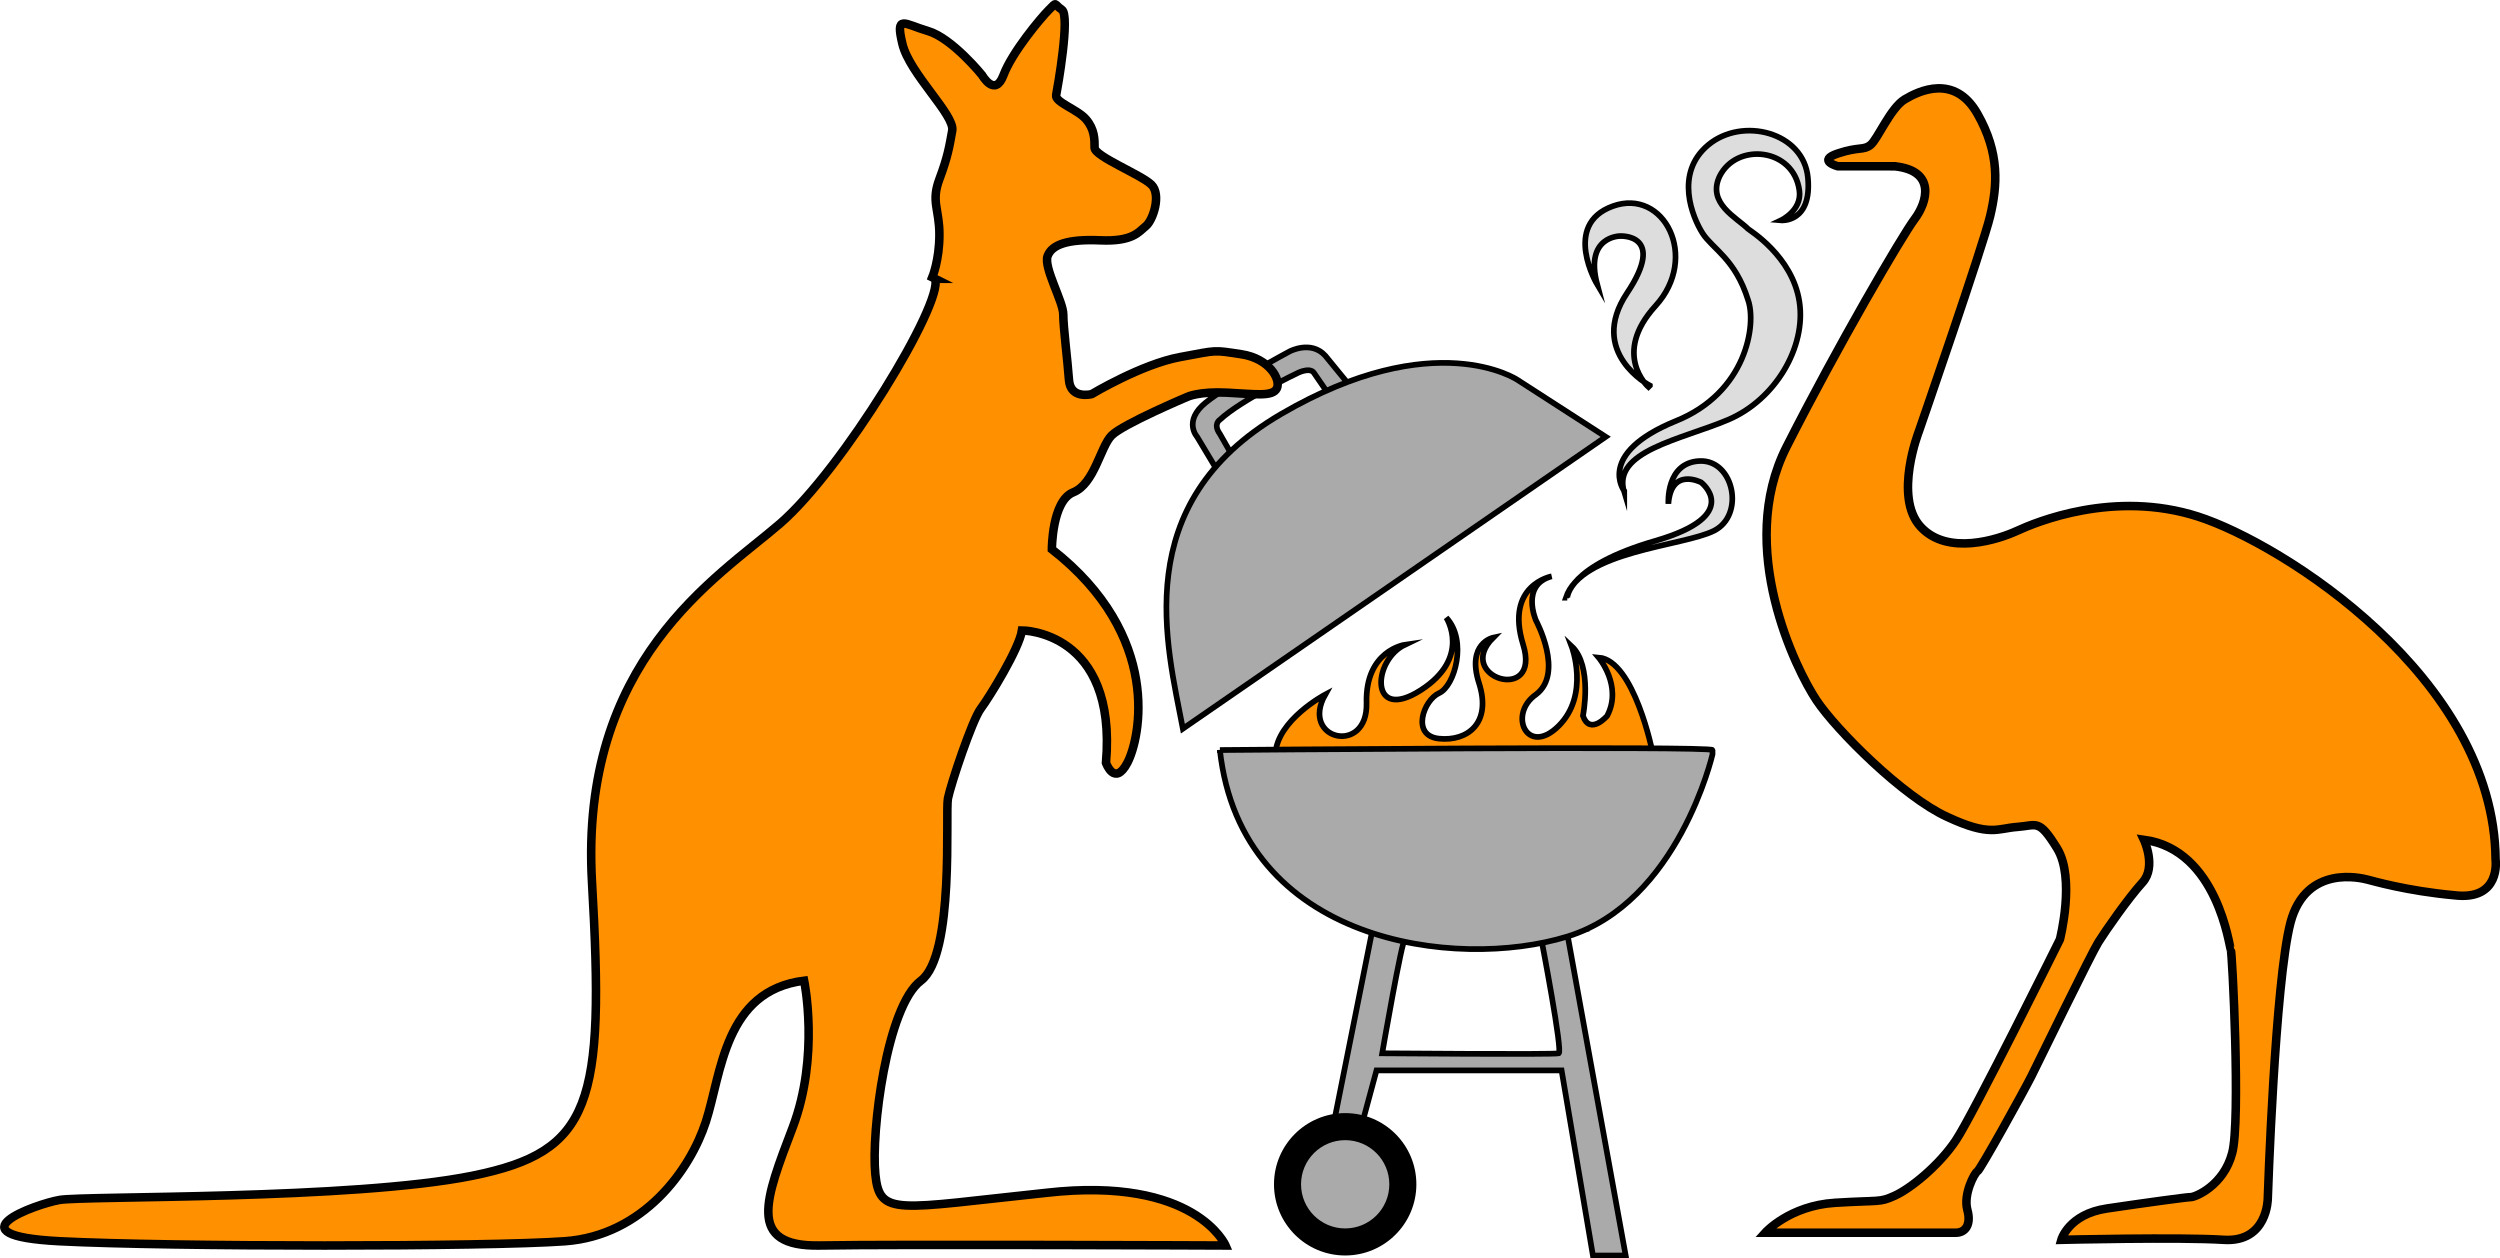 <?xml version="1.0" encoding="UTF-8"?>
<svg id="Layer_1" data-name="Layer 1" xmlns="http://www.w3.org/2000/svg" width="175.59" height="88.38" viewBox="0 0 175.59 88.38">
  <g id="Smoke">
    <path d="M115.88,27.08s-4.4-2.3-1.6-6.5-.5-4-.5-4c0,0-2.5,0-1.6,3.4,0,0-2.5-4.2,1.1-5.5s6.1,3.6,3,7-.5,5.7-.5,5.7l.1-.1Z" style="fill: #ddd; stroke: #000; stroke-miterlimit: 10; stroke-width: .4px;"/>
    <path d="M110.08,41.98s0-2.2,6.2-4,3.2-4.1,3.2-4.1c0,0-2.1-1.1-2.3,1.5,0,0-.2-2.9,2.2-3s3.2,3.8,1,4.9-9.3,1.4-10.4,4.7h.1Z" style="fill: #ddd; stroke: #000; stroke-miterlimit: 10; stroke-width: .4px;"/>
    <path d="M114.08,34.48s-2-2.6,3.6-4.9c5-2,5.7-6.8,5.1-8.5-.9-2.9-2.5-3.6-3.2-4.7s-2-4.2.4-6.2,6.7-.9,7,2.3c.3,3.2-1.9,3-1.9,3,0,0,1.5-.7,1.3-2.1-.4-3-4.4-3.4-5.6-1-.9,1.9,1.2,2.9,2,3.7.1.1,3.1,1.9,3.6,5.1s-1.7,6.9-5,8.3-8.2,2.2-7.3,5.1v-.1Z" style="fill: #ddd; stroke: #000; stroke-miterlimit: 10; stroke-width: .4px;"/>
  </g>
  <g id="BBQ">
    <path d="M85.28,32.68l-1.2-2s-1-1.1.6-2.4,5.9-3.6,5.9-3.6c0,0,1.5-.8,2.5.3l1.8,2.2-1.5.6-1.1-1.6s-.2-.4-1.1,0c0,0-4,1.9-5.5,3.3,0,0-.5.3,0,1l.8,1.4-1.1,1-.1-.2Z" style="fill: #aaa; stroke: #000; stroke-miterlimit: 10; stroke-width: .4px;"/>
    <path d="M83.08,51.18l29.7-20.5-6.2-4s-5.8-3.9-16.6,2.4c-10.8,6.3-8,16.3-6.9,22.1Z" style="fill: #aaa; stroke: #000; stroke-miterlimit: 10; stroke-width: .4px;"/>
    <path d="M89.68,52.88h26.4s-1.3-6.5-3.8-6.7c0,0,1.7,2,.6,4.1,0,0-1.2,1.4-1.7,0,0,0,.7-3.5-.8-4.9,0,0,1.3,3.4-.9,5.6s-3.6-.8-1.6-2.2c2-1.5,0-5.2,0-5.2,0,0-1.1-2.5,1.1-3.1,0,0-3.3.6-2,4.8s-4.9,2.3-2.1-.5c0,0-1.9.4-1,3.2s-.8,4.1-2.8,3.9-1.1-2.7,0-3.2,2-3.7.5-5.3c0,0,1.8,2.8-1.8,5.1-3.6,2.3-3.4-2.1-1.1-3.2,0,0-2.8.4-2.7,4.1s-4.7,2.6-2.9-.6c0,0-3.4,1.8-3.5,4.2l.1-.1Z" style="fill: #ff9000; stroke: #000; stroke-miterlimit: 10; stroke-width: .4px;"/>
    <path d="M110.08,65.58l4.1,22.6h-2.3l-2.2-13h-13l-1,3.7h-2l2.7-13.5s2.5.7,2.3.6-1.6,8-1.6,8c0,0,12.1.1,12.4,0s-1.2-7.9-1.2-7.9l1.9-.5h-.1Z" style="fill: #aaa; stroke: #000; stroke-miterlimit: 10; stroke-width: .4px;"/>
    <g>
      <circle cx="94.48" cy="83.18" r="5" style="fill: #000; stroke-width: 0px;"/>
      <circle cx="94.48" cy="83.18" r="3.3" style="fill: #aaa; stroke: #000; stroke-miterlimit: 10; stroke-width: .4px;"/>
    </g>
    <path d="M85.68,52.68s34.6-.3,34.6,0v.3s-2.4,10.4-10.2,12.8-22.9.5-24.4-13.1Z" style="fill: #aaa; stroke: #000; stroke-miterlimit: 10; stroke-width: .4px;"/>
  </g>
  <path d="M65.68,19.58c.6,1.7-6.5,13.4-10.9,17.2s-14.1,9.6-13.2,25.2,0,18.9-8.4,20.6c-8.4,1.7-27.3,1.4-29,1.7s-7.8,2.5,0,2.9,30,.4,35.5,0,8.8-5,9.9-8.4,1.3-9.2,6.9-9.9c0,0,1.1,5.3-.8,10.3s-3.3,8.4,1.9,8.3,28.5,0,28.5,0c0,0-2.1-4.9-12.6-3.7-10.5,1.1-11.7,1.7-12-1.3s.8-11.8,3.2-13.6c2.4-1.8,1.7-11.8,1.9-12.8s1.7-5.5,2.3-6.3,2.7-4.2,2.9-5.5c0,0,6.7,0,5.9,9.3,0,0,.6,1.7,1.5,0s2.5-8.9-5.3-15c0,0,0-3.4,1.5-4s1.9-3.2,2.7-4,5.3-2.7,5.3-2.7c0,0,.8-.4,2.8-.3s3.2.3,3.5-.3-.5-2.1-2.5-2.4-1.6-.3-4.3.2-6.2,2.6-6.2,2.6c0,0-1.5.4-1.6-1s-.4-3.7-.4-4.6-1.4-3.3-1.1-4.1,1.4-1.2,3.7-1.1,2.7-.6,3.2-1,1.1-2.2.4-2.9-4-2-4-2.6,0-1.3-.6-2-2.2-1.2-2.1-1.7,1-5.6.4-6-.3-.6-.9,0c-.6.6-2.6,3-3.2,4.6s-1.5,0-1.5,0c0,0-2.1-2.6-3.8-3.1s-2.3-1.2-1.8.9c.5,2.1,3.7,5,3.5,6.1s-.3,1.8-.9,3.4,0,2.1,0,3.9-.5,3-.5,3l.2.1Z" style="fill: #ff9000; stroke: #000; stroke-miterlimit: 10; stroke-width: .6px;"/>
  <path id="Roo" d="M132.98,11.68h-3.9s-1.5-.4,0-.9,1.8-.2,2.3-.6,1.4-2.6,2.4-3.2,3.5-1.8,5.1,1,1.4,5.1.9,7.2-5,15.1-5,15.1c0,0-1.8,4.6.1,6.7s5.5.9,6.8.3,6.8-2.9,12.7-1,20.8,11.3,20.9,24.1c0,0,.4,2.9-2.9,2.5-3.3-.3-5.7-1-6.1-1.1s-4.3-1.1-5.4,3c-1.1,4.2-1.6,19.4-1.6,19.4,0,0,0,3.1-3.1,2.9s-11.4,0-11.4,0c0,0,.5-1.8,3.2-2.2s5.6-.8,5.9-.8,2.3-.8,2.9-3.1c.6-2.2,0-14.2-.1-14.3s-.9-7-6.1-7.7c0,0,.9,1.9-.1,3-1,1.1-2.6,3.4-3.1,4.2s-4.2,8.4-4.7,9.4-3.6,6.6-3.8,6.7-1,1.6-.7,2.7-.2,1.6-.8,1.6h-13.4s1.7-1.9,4.9-2.1c3.2-.2,3.1,0,4.2-.5s3.1-2.1,4.3-3.9,7.3-14.1,7.3-14.1c0,0,1.1-4.3-.2-6.4s-1.4-1.6-2.8-1.5-1.9.7-4.9-.7c-3.1-1.4-7.8-6.1-9.2-8.2s-5.7-10.7-2.1-17.8,8.1-14.8,9-16,1.5-3.4-1.4-3.7h-.1Z" style="fill: #ff9000; stroke: #000; stroke-miterlimit: 10; stroke-width: .6px;"/>
</svg>